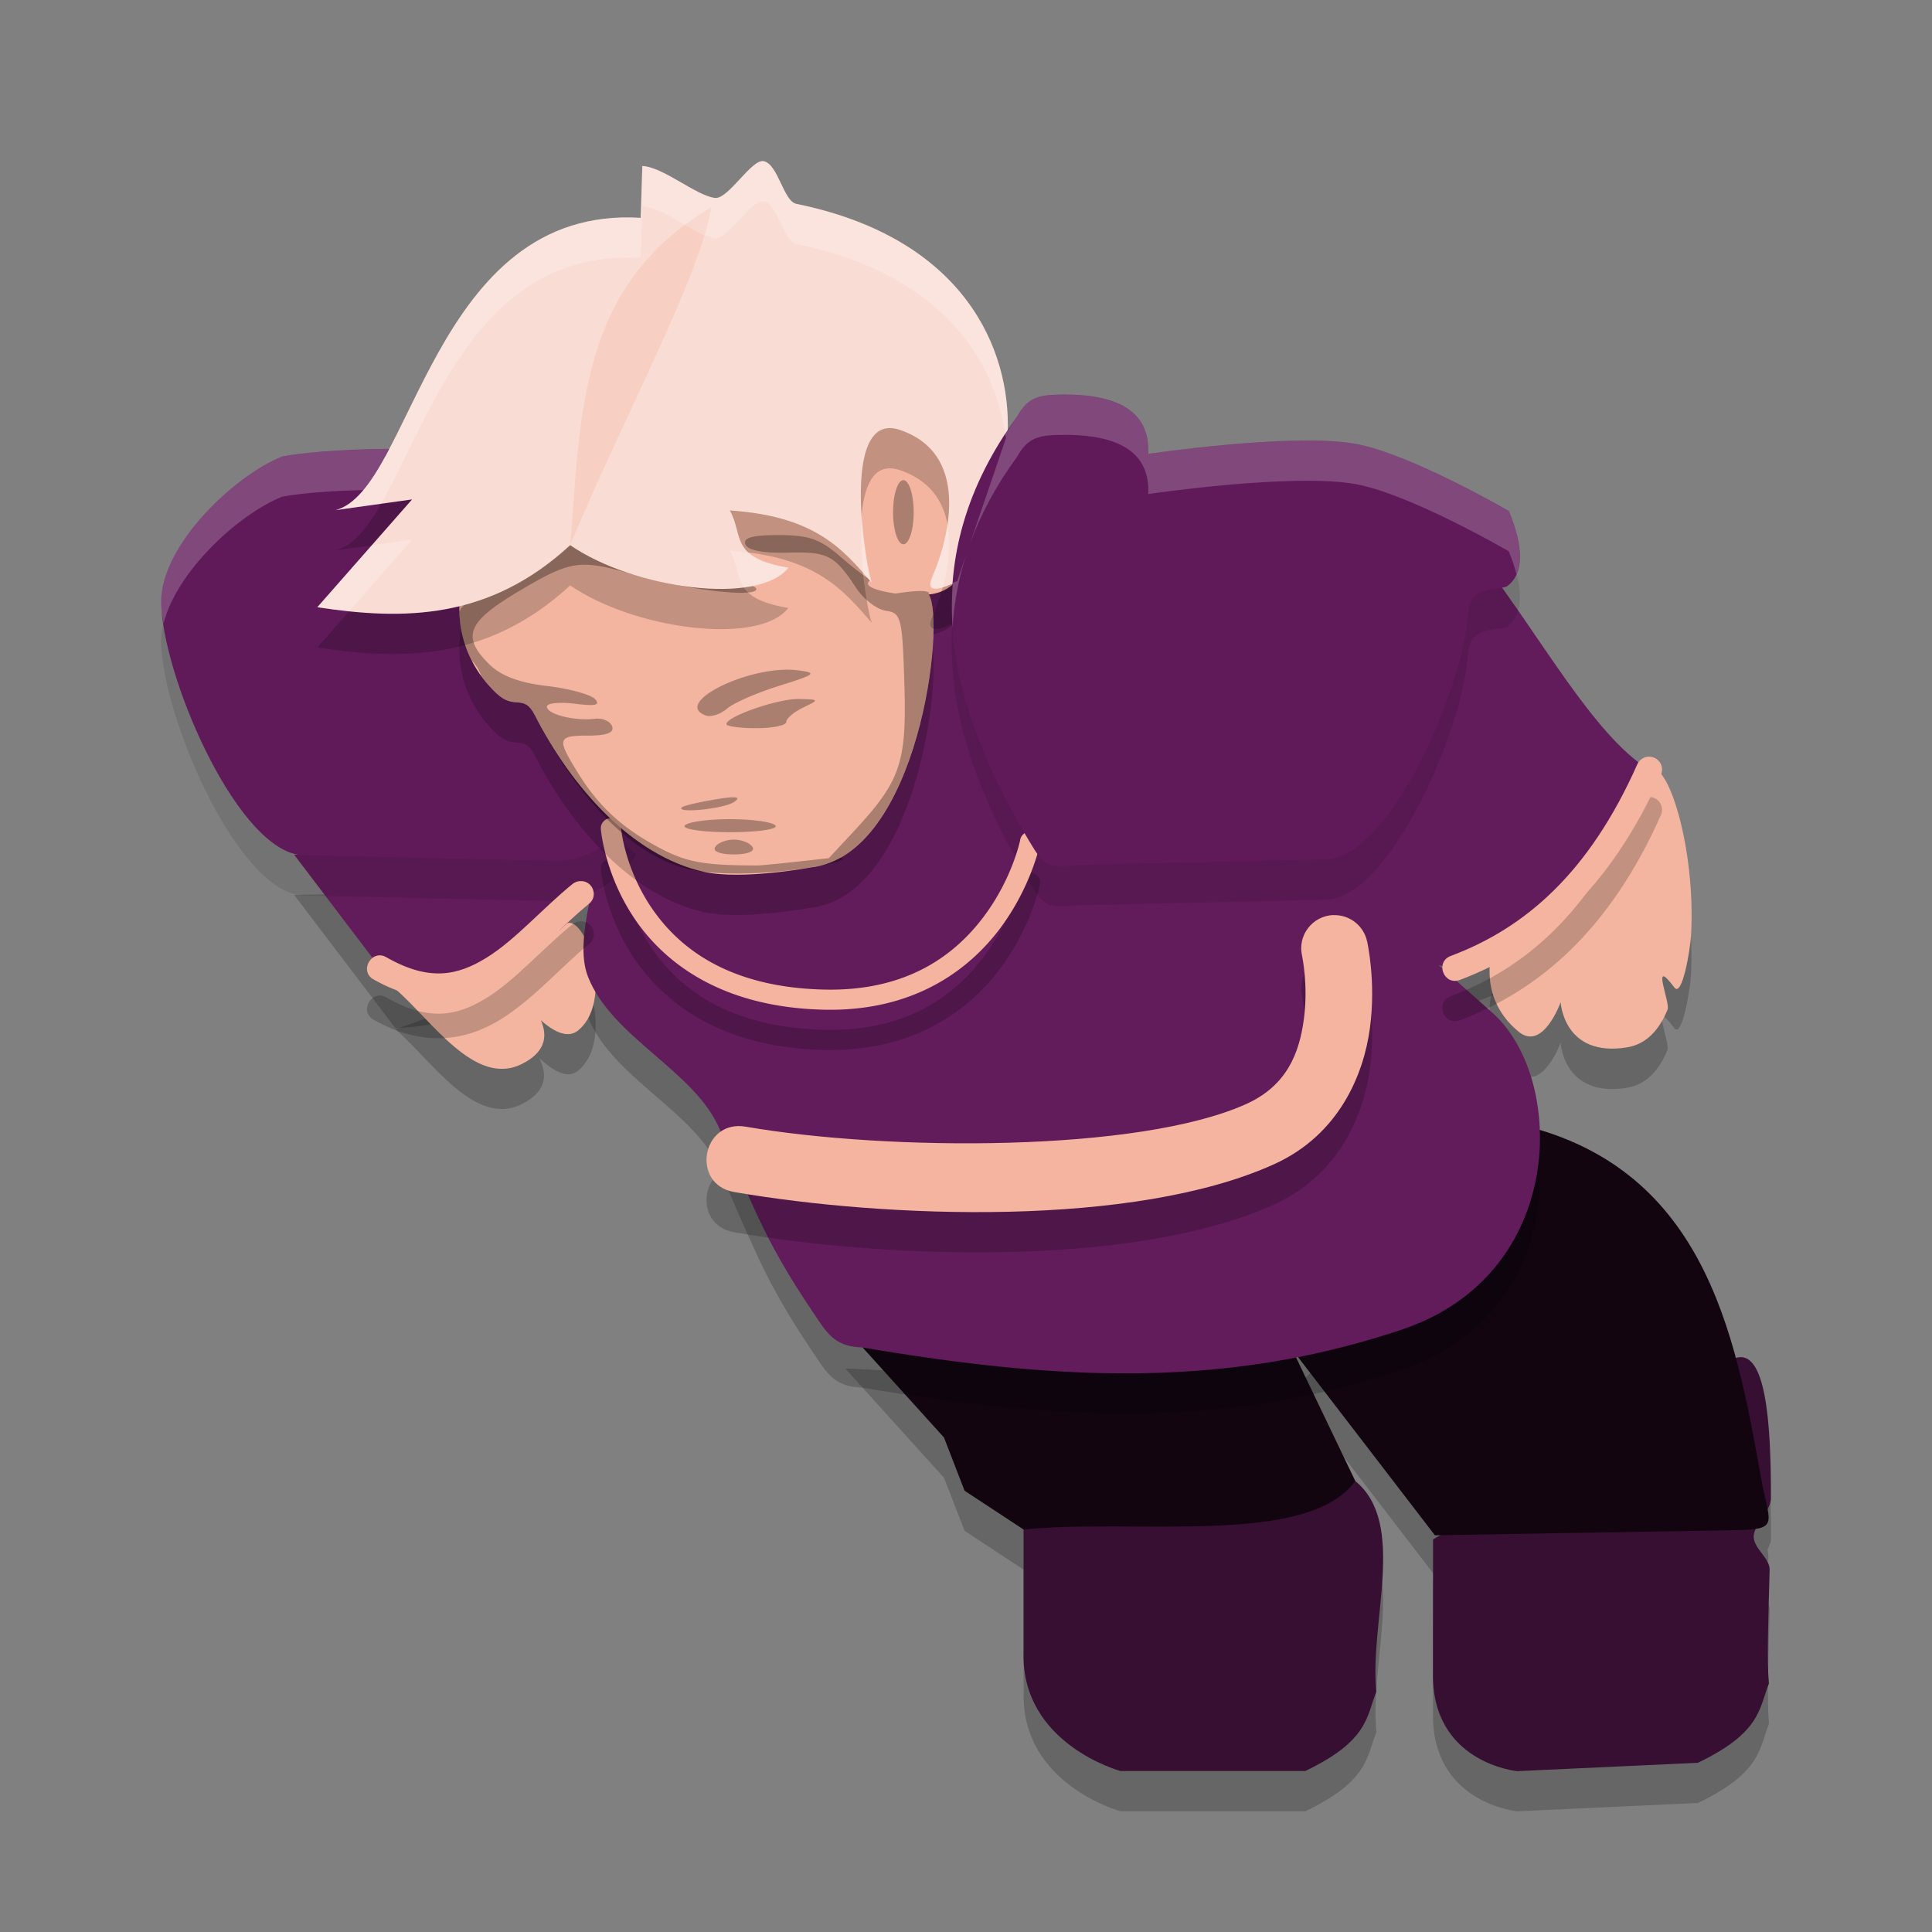 <svg xmlns="http://www.w3.org/2000/svg" width="24" height="24" version="1.1">
 <rect width="100%" height="100%" fill="#808080" stroke="none"/>
 <path style="opacity:0.2" d="m 20.484,10.061 c -0.648,1.668 -1.378,1.924 -1.955,2.285 0,0 -0.166,0.562 0.336,0.973 0.302,0.247 0.521,-0.367 0.521,-0.367 0,0 0.036,0.687 0.822,0.561 0.239,-0.038 0.402,-0.214 0.506,-0.471 0.034,-0.083 -0.218,-0.674 0.084,-0.271 0.096,0.129 0.197,-0.468 0.207,-0.648 0.06,-1.101 -0.3,-2.213 -0.521,-2.061 z M 7.057,11.965 c -0.035,0.005 -0.07,0.032 -0.1,0.086 l -2.043,0.736 c 0.448,0.386 0.984,1.219 1.566,0.93 0.322,-0.16 0.317,-0.378 0.219,-0.572 0.164,0.151 0.348,0.267 0.482,0.156 0.439,-0.359 0.122,-1.375 -0.125,-1.336 z"/>
 <path style="opacity:0.2" d="m 19,14.5 -2.946,2.766 1.771,2.306 0.066,-0.001 -0.09,0.054 v 1.644 c -0.026,1.131 1.047,1.232 1.047,1.232 l 2.245,-0.104 c 0.785,-0.377 0.759,-0.673 0.882,-0.984 -0.027,-0.281 -0.008,-0.82 0.009,-1.414 0.004,-0.144 -0.201,-0.266 -0.198,-0.414 6e-4,-0.031 0.014,-0.064 0.029,-0.097 0.146,-0.026 0.17,-0.089 0.142,-0.241 0.024,-0.045 0.043,-0.088 0.043,-0.129 0.002,-0.99 -0.07,-1.87 -0.442,-1.748 h -10e-4 c -0.342,-1.26 -0.965,-2.447 -2.557,-2.869 z m -2.946,2.766 -5.554,-0.266 1.227,1.358 0.256,0.659 0.733,0.482 v 1.534 C 12.69,22.165 13.918,22.5 13.918,22.5 h 2.298 c 0.785,-0.377 0.759,-0.673 0.882,-0.984 -0.087,-0.873 0.382,-2.09 -0.262,-2.617 z"/>
 <path style="fill:#370f33" d="m 17.802,19.124 3.755,-2.254 c 0.372,-0.122 0.445,0.758 0.442,1.748 -3.48e-4,0.146 -0.211,0.32 -0.214,0.468 -0.003,0.148 0.202,0.27 0.198,0.414 -0.016,0.594 -0.036,1.132 -0.009,1.413 -0.123,0.311 -0.097,0.608 -0.882,0.985 l -2.245,0.104 c 0,0 -1.072,-0.101 -1.046,-1.232 z"/>
 <path style="fill:#370f33" d="m 12.715,18.89 4.121,-0.492 c 0.644,0.527 0.174,1.745 0.261,2.617 -0.123,0.311 -0.097,0.608 -0.882,0.985 h -2.297 c 0,0 -1.229,-0.334 -1.203,-1.466 z"/>
 <path style="fill:#120510" d="m 10.5,16.5 5.553,0.265 0.783,1.633 c -0.595,0.819 -2.719,0.462 -4.121,0.602 L 11.982,18.518 11.727,17.858 Z"/>
 <path style="fill:#120510" d="m 16.053,16.765 2.947,-2.765 c 2.265,0.6 2.583,2.749 2.895,4.457 0.097,0.477 0.188,0.542 -0.325,0.551 l -3.745,0.064 z"/>
 <path style="opacity:0.2" d="M 12.039,7.327 7.367,10.643 c 0.05,0.116 0.063,0.253 0.055,0.402 l -3.768,0.072 1.259,1.657 c 0.938,-0.063 1.682,-0.337 2.248,-0.917 l 0.16,-0.151 c -0.065,0.336 -0.118,0.672 -0.015,0.931 0.301,0.757 1.333,1.169 1.634,1.891 0.156,0.375 0.313,0.736 0.469,1.072 0.256,0.551 0.512,0.937 0.768,1.316 0.137,0.202 0.25,0.311 0.529,0.321 1.05,0.178 2.026,0.298 2.971,0.319 1.271,0.029 2.485,-0.119 3.744,-0.543 2.049,-0.69 2.031,-3.124 1.118,-3.933 l -0.666,-0.589 c 0.067,0.017 0.135,0.028 0.205,0.033 1.428,-0.37 1.865,-1.506 2.407,-2.462 C 19.798,9.64 19.112,8.368 18.426,7.487 l -2.064,2.768 -0.504,0.406 c 0.065,0.067 0.132,0.142 0.201,0.223 z"/>
 <path style="fill:#f4b5a0" d="m 20.485,9.561 c -0.648,1.668 -1.378,1.923 -1.955,2.284 0,0 -0.166,0.562 0.336,0.972 0.302,0.247 0.521,-0.367 0.521,-0.367 0,0 0.036,0.687 0.823,0.561 0.239,-0.038 0.402,-0.215 0.506,-0.472 0.034,-0.083 -0.219,-0.674 0.084,-0.272 0.096,0.129 0.197,-0.468 0.207,-0.648 0.06,-1.101 -0.299,-2.211 -0.52,-2.059 z"/>
 <path style="fill:#f4b5a0" d="M 4.914,12.287 6.957,11.551 c 0.24,-0.428 0.726,0.84 0.224,1.25 -0.302,0.247 -0.857,-0.589 -0.857,-0.589 0,0 0.87,0.652 0.157,1.006 -0.582,0.289 -1.119,-0.545 -1.567,-0.93 z"/>
 <path style="fill:#621b5b" d="m 12.039,6.827 -4.672,3.317 c 0.05,0.116 0.063,0.253 0.055,0.402 l -3.768,0.072 1.259,1.657 c 0.938,-0.063 1.682,-0.337 2.248,-0.917 l 0.16,-0.151 c -0.065,0.336 -0.118,0.672 -0.015,0.931 0.301,0.757 1.333,1.169 1.634,1.891 0.156,0.375 0.313,0.736 0.469,1.072 0.256,0.551 0.512,0.937 0.768,1.316 0.137,0.202 0.25,0.311 0.529,0.321 1.05,0.178 2.026,0.298 2.971,0.319 1.271,0.029 2.485,-0.119 3.744,-0.543 2.049,-0.69 2.031,-3.124 1.118,-3.933 L 17.873,11.99 c 0.067,0.017 0.135,0.028 0.205,0.033 1.428,-0.37 1.865,-1.506 2.407,-2.462 C 19.798,9.14 19.112,7.868 18.426,6.987 l -2.064,2.768 -0.504,0.406 c 0.065,0.067 0.132,0.142 0.201,0.223 z"/>
 <path style="opacity:0.2" d="m 20.485,9.9 c -0.064,-4.6e-6 -0.122,0.038 -0.147,0.097 -0.601,1.352 -1.397,2.033 -2.316,2.378 -0.2,0.075 -0.087,0.373 0.113,0.298 0.995,-0.373 1.87,-1.135 2.497,-2.547 0.049,-0.106 -0.029,-0.226 -0.146,-0.226 z M 7.576,10.665 c -0.069,0.007 -0.119,0.068 -0.112,0.136 0,0 0.043,0.55 0.414,1.104 0.372,0.553 1.084,1.111 2.365,1.138 1.109,0.023 1.793,-0.493 2.181,-1.011 0.387,-0.517 0.494,-1.042 0.494,-1.042 0.033,-0.163 -0.213,-0.213 -0.246,-0.05 0,0 -0.097,0.473 -0.449,0.943 -0.352,0.471 -0.943,0.931 -1.974,0.91 C 9.038,12.768 8.421,12.264 8.087,11.767 7.753,11.269 7.714,10.781 7.714,10.781 c -0.004,-0.065 -0.059,-0.116 -0.125,-0.116 -0.004,-2.13e-4 -0.008,-2.13e-4 -0.013,0 z m 8.989,1.202 c -0.262,0.009 -0.45,0.254 -0.39,0.507 0,0 0.079,0.365 0.022,0.786 -0.056,0.421 -0.21,0.825 -0.713,1.053 -1.335,0.605 -4.46,0.587 -6.221,0.283 -0.545,-0.094 -0.687,0.717 -0.142,0.812 1.897,0.327 4.971,0.441 6.707,-0.346 0.805,-0.365 1.112,-1.11 1.19,-1.693 0.078,-0.583 -0.035,-1.073 -0.035,-1.073 -0.041,-0.196 -0.218,-0.335 -0.42,-0.328 z M 7.21,11.445 c -0.036,9.72e-4 -0.071,0.014 -0.099,0.037 -0.379,0.309 -0.713,0.697 -1.069,0.916 -0.356,0.219 -0.705,0.297 -1.234,-0.002 -0.19,-0.121 -0.36,0.176 -0.158,0.276 0.612,0.345 1.142,0.254 1.562,-0.004 0.419,-0.258 0.757,-0.658 1.104,-0.94 0.12,-0.095 0.049,-0.287 -0.104,-0.283 z"/>
 <path style="opacity:0.1" d="m 6.899,5.352 c -0.747,-0.019 -1.147,0.207 -1.123,0.734 0,0 -1.491,-0.058 -2.27,0.084 -0.625,0.25 -1.575,1.17 -1.501,1.886 0.06,0.962 0.979,3.051 1.767,3.068 l 3.049,0.068 c 0.43,0.041 0.889,-0.255 1.08,-0.572 C 6.265,9.071 6.629,7.512 7.403,5.62 7.275,5.388 7.137,5.358 6.899,5.352 Z m 6.242,0.052 c -0.238,0.006 -0.376,0.036 -0.505,0.269 -1.282,1.758 -0.908,3.516 0.147,5.274 0.191,0.317 0.207,0.339 0.638,0.298 l 3.05,-0.068 c 0.787,-0.018 1.707,-2.106 1.767,-3.068 0.022,-0.354 0.408,-0.266 0.49,-0.329 0.202,-0.155 0.2,-0.488 0.015,-0.93 0,0 -1.22,-0.71 -1.901,-0.834 C 16.061,5.872 14.264,6.138 14.264,6.138 14.287,5.611 13.887,5.385 13.141,5.403 Z"/>
 <path style="fill:#601a5a" d="M 6.899,4.851 C 6.152,4.833 5.752,5.059 5.776,5.587 c 0,0 -1.491,-0.059 -2.27,0.083 -0.625,0.25 -1.575,1.17 -1.501,1.886 0.06,0.962 0.979,3.051 1.766,3.068 l 3.05,0.068 C 7.25,10.733 7.709,10.437 7.899,10.12 6.264,8.57 6.629,7.012 7.404,5.12 7.275,4.888 7.137,4.858 6.899,4.851 Z"/>
 <path style="fill:#f4b49f" d="m 7.576,10.165 a 0.125,0.125 0 0 0 -0.112,0.136 c 0,0 0.043,0.55 0.414,1.104 0.372,0.553 1.084,1.111 2.365,1.138 1.109,0.023 1.793,-0.493 2.181,-1.011 0.387,-0.517 0.494,-1.042 0.494,-1.042 a 0.126,0.125 0 1 0 -0.246,-0.05 c 0,0 -0.097,0.473 -0.449,0.943 -0.352,0.471 -0.943,0.931 -1.974,0.91 C 9.038,12.268 8.421,11.764 8.087,11.267 7.753,10.769 7.714,10.281 7.714,10.281 a 0.125,0.125 0 0 0 -0.125,-0.116 0.125,0.125 0 0 0 -0.013,0 z"/>
 <path style="opacity:0.2" d="M 5.746,7.756 11.929,4.957 c -0.026,1.094 0.521,2.834 -0.392,2.928 0.215,0.323 -0.121,3.244 -1.468,3.391 0,0 -0.847,0.159 -1.321,0.055 C 7.855,11.135 7.097,10.277 6.643,9.383 6.505,9.11 6.395,9.328 6.168,9.114 5.632,8.608 5.677,7.973 5.746,7.756 Z"/>
 <path style="fill:#f4b5a0" d="M 5.746,7.256 11.929,4.457 c -0.026,1.094 0.521,2.834 -0.392,2.928 0.215,0.323 -0.121,3.244 -1.468,3.391 0,0 -0.847,0.159 -1.321,0.055 C 7.855,10.635 7.097,9.777 6.643,8.883 6.505,8.61 6.395,8.828 6.168,8.614 5.632,8.108 5.677,7.473 5.746,7.256 Z"/>
 <path style="opacity:0.3" d="m 11.222,5.965 a 0.128,0.398 0 0 0 -0.128,0.398 0.128,0.398 0 0 0 0.128,0.398 0.128,0.398 0 0 0 0.128,-0.398 0.128,0.398 0 0 0 -0.128,-0.398 z M 9.674,6.647 c -0.329,0 -0.446,0.033 -0.414,0.115 0.029,0.074 0.217,0.111 0.526,0.103 0.499,-0.013 0.581,0.03 0.854,0.445 0.09,0.137 0.254,0.261 0.365,0.277 0.189,0.027 0.204,0.085 0.229,0.896 0.031,0.997 -0.044,1.216 -0.637,1.854 l -0.302,0.324 c -0.259,0.028 -0.811,0.09 -0.887,0.09 -0.66,-9e-4 -0.875,-0.039 -1.21,-0.216 C 7.728,10.288 7.435,10.017 7.169,9.584 6.915,9.171 6.926,9.138 7.312,9.138 c 0.226,0 0.32,-0.037 0.292,-0.115 C 7.582,8.959 7.484,8.917 7.388,8.929 7.138,8.96 6.794,8.872 6.794,8.778 c 0,-0.044 0.157,-0.06 0.348,-0.036 0.256,0.033 0.322,0.017 0.248,-0.059 C 7.336,8.626 7.065,8.553 6.79,8.521 6.449,8.481 6.223,8.395 6.077,8.251 5.73,7.906 5.803,7.726 6.445,7.344 7.096,6.958 7.199,6.943 7.875,7.139 8.526,7.328 9.396,7.43 9.396,7.317 9.396,7.268 9.111,7.204 8.762,7.175 8.414,7.146 7.893,7.043 7.606,6.947 L 7.083,6.772 6.695,7.03 C 6.482,7.173 6.166,7.34 5.993,7.402 5.825,7.462 5.744,7.512 5.706,7.599 c 0.004,0.177 0.044,0.391 0.154,0.608 0.05,0.046 0.089,0.108 0.12,0.194 0.053,0.072 0.114,0.143 0.187,0.212 0.227,0.214 0.337,-0.004 0.475,0.269 0.454,0.894 1.195,1.853 2.105,1.949 0.86,0.09 1.939,-0.154 1.688,-0.174 1.041,-0.576 1.295,-2.981 1.101,-3.273 0,0 0.087,-0.087 -0.41,-0.011 0,0 -0.487,-0.063 -0.302,-0.173 -0.032,0 -0.2,-0.125 -0.375,-0.277 C 10.189,6.697 10.051,6.647 9.674,6.647 Z M 9.799,8.319 C 9.207,8.311 8.367,8.744 8.768,8.888 c 0.064,0.023 0.182,-0.015 0.263,-0.085 0.081,-0.07 0.374,-0.198 0.65,-0.284 0.452,-0.141 0.476,-0.161 0.232,-0.192 -0.037,-0.005 -0.075,-0.007 -0.115,-0.008 z m 0.128,0.364 c -0.259,-0.006 -0.903,0.216 -0.903,0.312 0,0.028 0.167,0.051 0.372,0.051 0.204,0 0.372,-0.035 0.372,-0.078 0,-0.043 0.094,-0.123 0.209,-0.178 C 10.181,8.691 10.18,8.689 9.927,8.683 Z M 9.101,9.904 c -0.045,0.001 -0.117,0.01 -0.217,0.027 -0.204,0.034 -0.389,0.077 -0.411,0.096 -0.093,0.082 0.517,0.022 0.643,-0.063 0.062,-0.042 0.06,-0.062 -0.015,-0.059 z m -0.031,0.272 c -0.283,0 -0.537,0.036 -0.565,0.081 -0.028,0.044 0.227,0.081 0.565,0.081 0.338,0 0.592,-0.036 0.565,-0.081 -0.028,-0.044 -0.282,-0.081 -0.565,-0.081 z m 0.046,0.254 c -0.096,0 -0.201,0.041 -0.232,0.092 -0.034,0.054 0.063,0.092 0.232,0.092 0.17,0 0.266,-0.038 0.232,-0.092 -0.032,-0.051 -0.136,-0.092 -0.232,-0.092 z"/>
 <path style="opacity:0.2" d="m 7.979,2.561 c 0.263,0.013 0.669,0.37 0.904,0.397 0.163,0.018 0.45,-0.48 0.6,-0.457 0.181,0.027 0.248,0.498 0.41,0.531 2.089,0.425 2.665,1.808 2.625,2.847 l -0.626,1.84 c 0,0 -0.442,0.242 -0.311,-0.053 C 11.731,7.325 12.124,6.164 11.181,5.841 10.397,5.572 10.78,7.707 10.836,7.744 10.484,7.343 10.151,6.912 9.066,6.841 9.24,7.149 9.059,7.429 9.793,7.552 9.429,8.026 7.875,7.818 7.083,7.272 6.078,8.2 5.015,8.208 3.942,8.043 L 5.119,6.704 4.168,6.837 C 5.126,6.595 5.364,3.046 7.959,3.206 Z"/>
 <path style="fill:#f9ddd4" d="m 7.979,2.062 c 0.263,0.013 0.669,0.37 0.904,0.397 0.163,0.018 0.45,-0.48 0.6,-0.457 0.181,0.027 0.248,0.498 0.41,0.531 2.089,0.425 2.665,1.808 2.625,2.847 l -0.626,1.84 c 0,0 -0.442,0.242 -0.311,-0.053 C 11.731,6.825 12.124,5.664 11.181,5.341 10.397,5.073 10.78,7.207 10.836,7.245 10.484,6.843 10.151,6.412 9.066,6.341 9.24,6.65 9.059,6.929 9.793,7.052 9.429,7.526 7.875,7.318 7.083,6.772 6.078,7.7 5.015,7.708 3.942,7.543 L 5.119,6.204 4.168,6.337 C 5.126,6.095 5.364,2.547 7.959,2.706 Z"/>
 <path style="fill:#601a5a" d="m 13.141,4.903 c 0.747,-0.019 1.147,0.208 1.123,0.735 0,0 1.797,-0.266 2.577,-0.124 0.682,0.124 1.902,0.834 1.902,0.834 0.185,0.442 0.188,0.775 -0.015,0.93 -0.082,0.063 -0.468,-0.025 -0.49,0.329 -0.06,0.962 -0.979,3.051 -1.766,3.068 l -3.05,0.068 c -0.43,0.041 -0.448,0.019 -0.638,-0.297 -1.056,-1.758 -1.43,-3.516 -0.148,-5.274 0.129,-0.232 0.267,-0.263 0.505,-0.269 z"/>
 <path style="opacity:0.2;fill:#ffffff" d="m 13.141,4.904 c -0.238,0.006 -0.376,0.036 -0.505,0.269 -0.043,0.059 -0.08,0.118 -0.119,0.178 -2.56e-4,0.009 0.001,0.019 10e-4,0.028 L 11.891,7.218 c 0,0 -0.041,0.016 -0.054,0.022 -0.014,0.185 -0.017,0.37 -0.004,0.556 0.043,-0.708 0.286,-1.416 0.803,-2.124 0.129,-0.232 0.266,-0.262 0.505,-0.269 0.747,-0.019 1.147,0.207 1.123,0.734 0,0 1.798,-0.265 2.577,-0.123 0.682,0.124 1.901,0.834 1.901,0.834 0.042,0.101 0.073,0.195 0.096,0.284 0.078,-0.18 0.044,-0.45 -0.096,-0.784 0,0 -1.22,-0.71 -1.901,-0.834 C 16.061,5.373 14.264,5.638 14.264,5.638 14.287,5.111 13.887,4.885 13.141,4.904 Z M 4.833,5.577 C 4.383,5.583 3.869,5.604 3.505,5.67 2.88,5.92 1.93,6.84 2.004,7.556 2.008,7.612 2.023,7.684 2.032,7.747 2.191,7.097 2.967,6.385 3.505,6.17 3.785,6.119 4.152,6.098 4.513,6.087 4.623,5.956 4.727,5.777 4.833,5.577 Z"/>
 <path style="fill:#f8d0c3" d="m 8.835,2.576 v 0 C 8.707,3.413 7.748,5.179 7.083,6.772 v 0 C 7.215,5.155 7.18,3.549 8.835,2.576 Z"/>
 <path style="fill:#f4b49f" d="m 20.485,9.4 c -0.064,-4.6e-6 -0.122,0.038 -0.147,0.097 -0.601,1.352 -1.397,2.033 -2.316,2.378 -0.2,0.075 -0.087,0.373 0.113,0.298 0.995,-0.373 1.87,-1.135 2.497,-2.547 0.049,-0.106 -0.029,-0.226 -0.146,-0.226 z m -3.92,1.967 c -0.262,0.009 -0.45,0.254 -0.39,0.507 0,0 0.079,0.365 0.022,0.786 -0.056,0.421 -0.21,0.825 -0.713,1.053 -1.335,0.605 -4.46,0.587 -6.221,0.283 -0.545,-0.094 -0.687,0.718 -0.142,0.812 1.897,0.327 4.971,0.441 6.707,-0.346 0.805,-0.365 1.112,-1.11 1.19,-1.693 0.078,-0.583 -0.035,-1.073 -0.035,-1.073 -0.041,-0.196 -0.218,-0.335 -0.42,-0.328 z m -9.355,-0.422 c -0.036,9.72e-4 -0.071,0.014 -0.099,0.037 -0.379,0.309 -0.713,0.697 -1.069,0.916 -0.356,0.219 -0.705,0.297 -1.234,-0.002 -0.19,-0.121 -0.36,0.176 -0.158,0.276 0.612,0.345 1.142,0.254 1.562,-0.004 0.419,-0.258 0.757,-0.658 1.104,-0.94 0.12,-0.095 0.049,-0.287 -0.104,-0.283 z"/>
 <path style="opacity:0.2;fill:#ffffff" d="M 9.482,2.001 C 9.332,1.979 9.045,2.477 8.882,2.458 8.647,2.432 8.242,2.075 7.979,2.062 L 7.959,2.706 C 5.363,2.547 5.126,6.095 4.167,6.337 L 4.734,6.257 C 5.348,5.195 5.941,3.082 7.959,3.206 L 7.979,2.562 C 8.242,2.575 8.647,2.932 8.882,2.958 9.045,2.977 9.332,2.479 9.482,2.501 9.663,2.528 9.73,2.999 9.892,3.031 11.7,3.4 12.372,4.484 12.495,5.443 l 0.022,-0.064 C 12.558,4.339 11.981,2.957 9.892,2.531 9.73,2.499 9.663,2.028 9.482,2.001 Z m 1.226,4.426 c -0.017,0.223 -0.009,0.467 0.015,0.691 0.037,0.042 0.077,0.084 0.114,0.126 -0.024,-0.016 -0.1,-0.398 -0.129,-0.817 z m 1.061,0.103 c -0.042,0.269 -0.132,0.509 -0.188,0.636 -0.074,0.165 0.024,0.161 0.132,0.126 0.062,-0.227 0.101,-0.504 0.057,-0.762 z M 5.119,6.703 4.618,6.774 3.942,7.543 c 0.132,0.02 0.263,0.038 0.395,0.052 z M 9.066,6.841 C 9.16,7.007 9.154,7.164 9.24,7.293 9.488,7.26 9.69,7.185 9.793,7.052 9.534,7.008 9.393,6.945 9.306,6.868 9.228,6.858 9.153,6.847 9.066,6.841 Z"/>
</svg>
